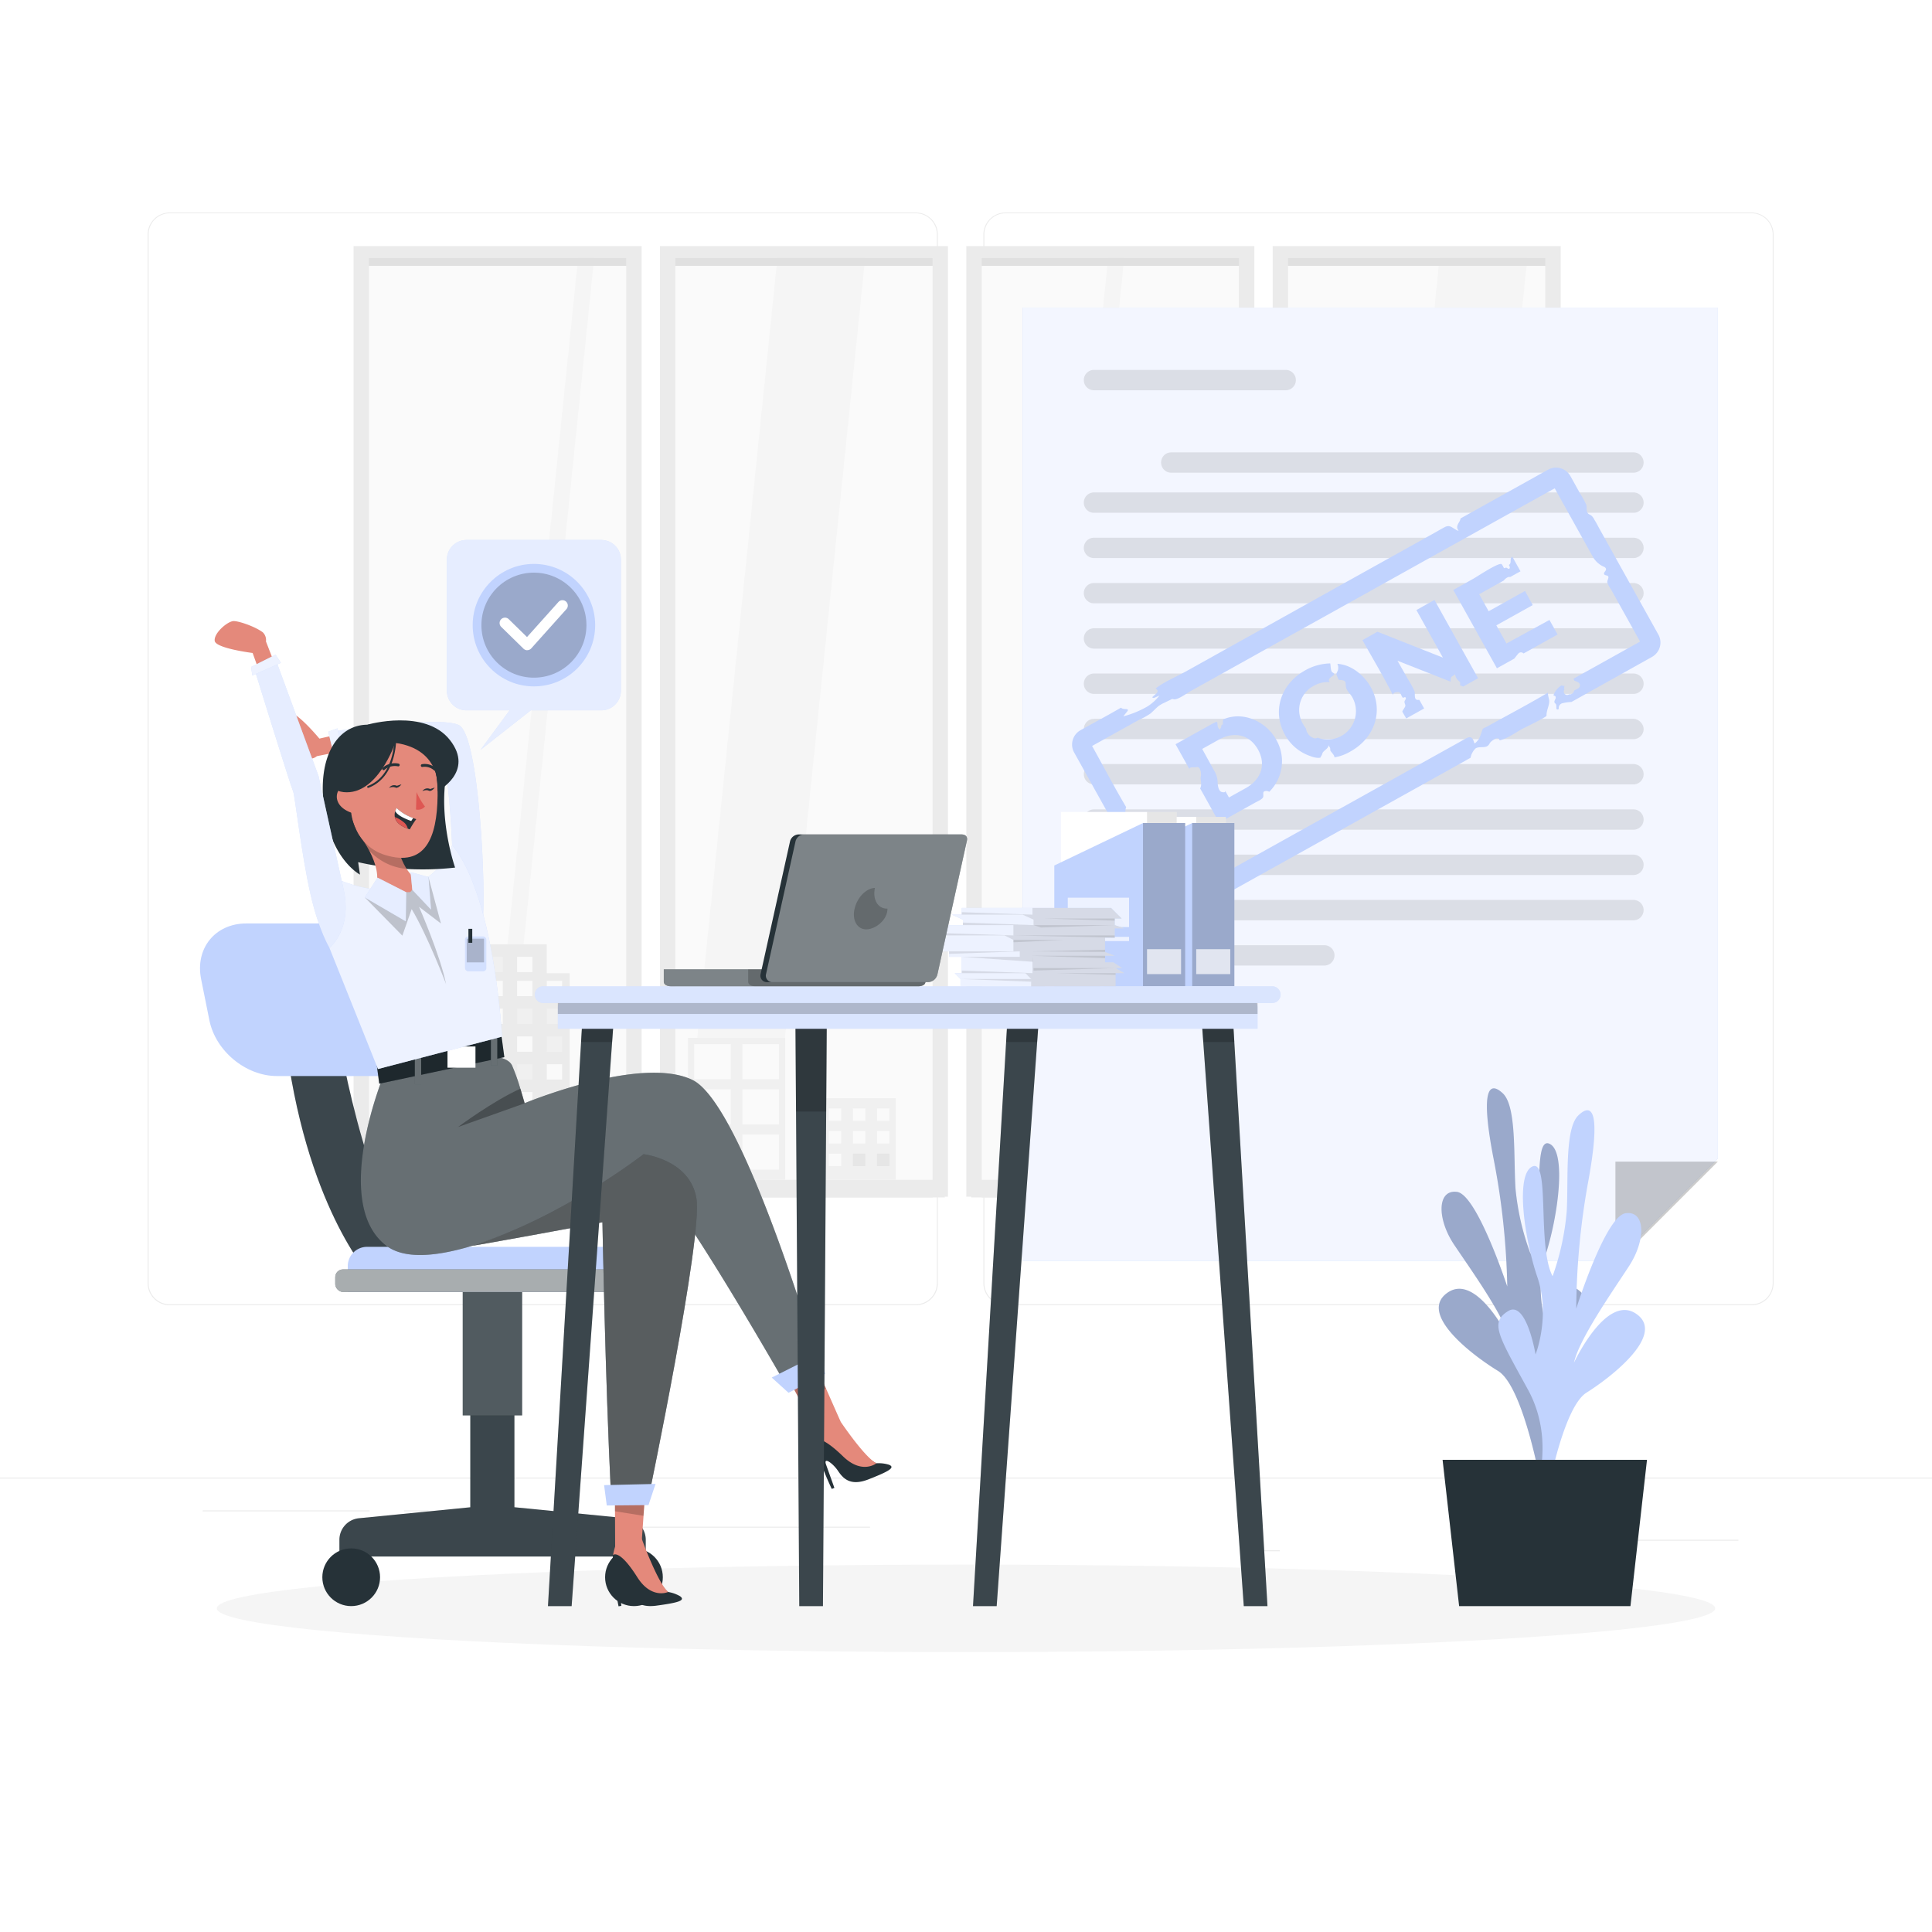 <svg class="animated" id="freepik_stories-done" xmlns="http://www.w3.org/2000/svg" viewBox="0 0 500 500" version="1.1" xmlns:xlink="http://www.w3.org/1999/xlink" xmlns:svgjs="http://svgjs.com/svgjs"><style>svg#freepik_stories-done:not(.animated) .animable {opacity: 0;}svg#freepik_stories-done.animated #freepik--background-complete--inject-2 {animation: 1s 1 forwards cubic-bezier(.36,-0.01,.5,1.38) slideUp;animation-delay: 0s;}svg#freepik_stories-done.animated #freepik--Shadow--inject-2 {animation: 1s 1 forwards cubic-bezier(.36,-0.01,.5,1.38) slideDown;animation-delay: 0s;}svg#freepik_stories-done.animated #freepik--Sheet--inject-2 {animation: 1s 1 forwards cubic-bezier(.36,-0.01,.5,1.38) fadeIn;animation-delay: 0s;}svg#freepik_stories-done.animated #freepik--Plant--inject-2 {animation: 1s 1 forwards cubic-bezier(.36,-0.01,.5,1.38) zoomIn;animation-delay: 0s;}svg#freepik_stories-done.animated #freepik--speech-bubble--inject-2 {animation: 1s 1 forwards cubic-bezier(.36,-0.01,.5,1.38) fadeIn;animation-delay: 0s;}svg#freepik_stories-done.animated #freepik--Character--inject-2 {animation: 1s 1 forwards cubic-bezier(.36,-0.01,.5,1.38) lightSpeedRight;animation-delay: 0s;}svg#freepik_stories-done.animated #freepik--Desk--inject-2 {animation: 1s 1 forwards cubic-bezier(.36,-0.01,.5,1.38) lightSpeedRight;animation-delay: 0s;}            @keyframes slideUp {                0% {                    opacity: 0;                    transform: translateY(30px);                }                100% {                    opacity: 1;                    transform: inherit;                }            }                    @keyframes slideDown {                0% {                    opacity: 0;                    transform: translateY(-30px);                }                100% {                    opacity: 1;                    transform: translateY(0);                }            }                    @keyframes fadeIn {                0% {                    opacity: 0;                }                100% {                    opacity: 1;                }            }                    @keyframes zoomIn {                0% {                    opacity: 0;                    transform: scale(0.5);                }                100% {                    opacity: 1;                    transform: scale(1);                }            }                    @keyframes lightSpeedRight {              from {                transform: translate3d(50%, 0, 0) skewX(-20deg);                opacity: 0;              }              60% {                transform: skewX(10deg);                opacity: 1;              }              80% {                transform: skewX(-2deg);              }              to {                opacity: 1;                transform: translate3d(0, 0, 0);              }            }        </style><g id="freepik--background-complete--inject-2" class="animable" style="transform-origin: 250px 228.23px;"><rect y="382.4" width="500" height="0.25" style="fill: rgb(235, 235, 235); transform-origin: 250px 382.525px;" id="eld4m1bwheejp" class="animable"></rect><rect x="416.78" y="398.49" width="33.12" height="0.25" style="fill: rgb(235, 235, 235); transform-origin: 433.34px 398.615px;" id="elbu4acn3tgib" class="animable"></rect><rect x="322.53" y="401.21" width="8.69" height="0.25" style="fill: rgb(235, 235, 235); transform-origin: 326.875px 401.335px;" id="el439rvxf8rqd" class="animable"></rect><rect x="396.59" y="389.21" width="19.19" height="0.25" style="fill: rgb(235, 235, 235); transform-origin: 406.185px 389.335px;" id="elk36c8r83zab" class="animable"></rect><rect x="52.46" y="390.89" width="43.19" height="0.25" style="fill: rgb(235, 235, 235); transform-origin: 74.055px 391.015px;" id="elfyhr4okpbv" class="animable"></rect><rect x="104.56" y="390.89" width="6.33" height="0.25" style="fill: rgb(235, 235, 235); transform-origin: 107.725px 391.015px;" id="eleyvxmg4mq8v" class="animable"></rect><rect x="131.47" y="395.11" width="93.68" height="0.25" style="fill: rgb(235, 235, 235); transform-origin: 178.31px 395.235px;" id="el34kw678oywu" class="animable"></rect><path d="M237,337.8H43.91a5.71,5.71,0,0,1-5.7-5.71V60.66A5.71,5.71,0,0,1,43.91,55H237a5.71,5.71,0,0,1,5.71,5.71V332.09A5.71,5.71,0,0,1,237,337.8ZM43.91,55.2a5.46,5.46,0,0,0-5.45,5.46V332.09a5.46,5.46,0,0,0,5.45,5.46H237a5.47,5.47,0,0,0,5.46-5.46V60.66A5.47,5.47,0,0,0,237,55.2Z" style="fill: rgb(235, 235, 235); transform-origin: 140.46px 196.4px;" id="el7gdrrchen5y" class="animable"></path><path d="M453.31,337.8H260.21a5.72,5.72,0,0,1-5.71-5.71V60.66A5.72,5.72,0,0,1,260.21,55h193.1A5.71,5.71,0,0,1,459,60.66V332.09A5.71,5.71,0,0,1,453.31,337.8ZM260.21,55.2a5.47,5.47,0,0,0-5.46,5.46V332.09a5.47,5.47,0,0,0,5.46,5.46h193.1a5.47,5.47,0,0,0,5.46-5.46V60.66a5.47,5.47,0,0,0-5.46-5.46Z" style="fill: rgb(235, 235, 235); transform-origin: 356.75px 196.4px;" id="el72txb2rcgxu" class="animable"></path><rect x="93.24" y="65.75" width="71.25" height="241.71" style="fill: rgb(250, 250, 250); transform-origin: 128.865px 186.605px;" id="ell0f3e6dashg" class="animable"></rect><polygon points="153.88 65.75 149.72 65.75 124.87 307.46 129.03 307.46 153.88 65.75" style="fill: rgb(245, 245, 245); transform-origin: 139.375px 186.605px;" id="elcirqi3btlp8" class="animable"></polygon><rect x="92.78" y="66.68" width="70.45" height="2.13" style="fill: rgb(224, 224, 224); transform-origin: 128.005px 67.745px;" id="elz3f0m4uener" class="animable"></rect><rect x="92.78" y="305.34" width="70.45" height="4.56" style="fill: rgb(235, 235, 235); transform-origin: 128.005px 307.62px;" id="eljnqrrgn5v9g" class="animable"></rect><rect x="95.49" y="309.7" width="66.57" height="0.2" style="fill: rgb(235, 235, 235); transform-origin: 128.775px 309.8px;" id="ellxwhepw4dqj" class="animable"></rect><polygon points="95.49 66.68 162.06 66.68 162.06 309.7 166.05 309.7 166.05 63.69 91.5 63.69 91.5 309.7 95.49 309.7 95.49 66.68" style="fill: rgb(235, 235, 235); transform-origin: 128.775px 186.695px;" id="elnqmol3x3z1d" class="animable"></polygon><rect x="172.53" y="65.75" width="71.25" height="241.71" style="fill: rgb(250, 250, 250); transform-origin: 208.155px 186.605px;" id="eldcp4j6g8b1m" class="animable"></rect><polygon points="224.01 65.75 201.3 65.75 176.45 307.46 199.16 307.46 224.01 65.75" style="fill: rgb(245, 245, 245); transform-origin: 200.23px 186.605px;" id="eli9lsj81sv4e" class="animable"></polygon><rect x="172.07" y="66.68" width="72.45" height="2.13" style="fill: rgb(224, 224, 224); transform-origin: 208.295px 67.745px;" id="elpqky3bnauvr" class="animable"></rect><rect x="172.07" y="305.34" width="72.45" height="4.56" style="fill: rgb(235, 235, 235); transform-origin: 208.295px 307.62px;" id="elnrcbsv6hxnm" class="animable"></rect><rect x="174.78" y="309.7" width="66.57" height="0.2" style="fill: rgb(235, 235, 235); transform-origin: 208.065px 309.8px;" id="eliid0k7zlcbj" class="animable"></rect><polygon points="174.78 66.68 241.35 66.68 241.35 309.7 245.33 309.7 245.33 63.69 170.79 63.69 170.79 309.7 174.78 309.7 174.78 66.68" style="fill: rgb(235, 235, 235); transform-origin: 208.06px 186.695px;" id="elltw8i4k2rp" class="animable"></polygon><rect x="251.81" y="65.75" width="69.25" height="241.71" style="fill: rgb(250, 250, 250); transform-origin: 286.435px 186.605px;" id="eloadludmzfr" class="animable"></rect><polygon points="291.05 65.75 286.89 65.75 262.04 307.46 266.2 307.46 291.05 65.75" style="fill: rgb(245, 245, 245); transform-origin: 276.545px 186.605px;" id="ellxjyuklr75" class="animable"></polygon><rect x="251.36" y="66.68" width="70.45" height="2.13" style="fill: rgb(224, 224, 224); transform-origin: 286.585px 67.745px;" id="el7tef4qvcl8i" class="animable"></rect><rect x="251.36" y="305.34" width="70.45" height="4.56" style="fill: rgb(235, 235, 235); transform-origin: 286.585px 307.62px;" id="elbzhyq905qpm" class="animable"></rect><rect x="254.07" y="309.7" width="66.57" height="0.2" style="fill: rgb(235, 235, 235); transform-origin: 287.355px 309.8px;" id="elhq1rh5smzfn" class="animable"></rect><polygon points="254.07 66.68 320.63 66.68 320.63 309.7 324.62 309.7 324.62 63.69 250.08 63.69 250.08 309.7 254.07 309.7 254.07 66.68" style="fill: rgb(235, 235, 235); transform-origin: 287.35px 186.695px;" id="elhgprvoetni4" class="animable"></polygon><rect x="331.1" y="65.75" width="71.25" height="241.71" style="fill: rgb(250, 250, 250); transform-origin: 366.725px 186.605px;" id="elzstxpvyw0n" class="animable"></rect><polygon points="395.38 65.75 372.67 65.75 347.81 307.46 370.53 307.46 395.38 65.75" style="fill: rgb(245, 245, 245); transform-origin: 371.595px 186.605px;" id="eljdduzvbxn" class="animable"></polygon><rect x="330.64" y="66.68" width="70.45" height="2.13" style="fill: rgb(224, 224, 224); transform-origin: 365.865px 67.745px;" id="elc4l4eaxam3h" class="animable"></rect><rect x="330.64" y="305.34" width="70.45" height="4.56" style="fill: rgb(235, 235, 235); transform-origin: 365.865px 307.62px;" id="elku8fp4oan2k" class="animable"></rect><polygon points="333.35 66.68 399.92 66.68 399.92 309.7 403.91 309.7 403.91 63.69 329.37 63.69 329.37 309.7 333.35 309.7 333.35 66.68" style="fill: rgb(235, 235, 235); transform-origin: 366.64px 186.695px;" id="el2aayo5ty6u6" class="animable"></polygon><rect x="333.35" y="309.7" width="66.57" height="0.2" style="fill: rgb(235, 235, 235); transform-origin: 366.635px 309.8px;" id="el4rxq1y7k8xb" class="animable"></rect><rect x="116.51" y="251.86" width="30.93" height="53.49" style="fill: rgb(235, 235, 235); transform-origin: 131.975px 278.605px;" id="el2v8xjt44kdx" class="animable"></rect><polygon points="141.5 244.38 141.5 257.8 139.07 257.8 124.89 257.8 122.45 257.8 122.45 244.38 141.5 244.38" style="fill: rgb(235, 235, 235); transform-origin: 131.975px 251.09px;" id="elxicujd3ox6d" class="animable"></polygon><g id="eleeowwq59ga"><rect x="141.51" y="253.84" width="3.96" height="3.96" style="fill: rgb(250, 250, 250); transform-origin: 143.49px 255.82px; transform: rotate(180deg);" class="animable"></rect></g><g id="elm6xzuucsye"><rect x="133.83" y="253.84" width="3.96" height="3.96" style="fill: rgb(250, 250, 250); transform-origin: 135.81px 255.82px; transform: rotate(180deg);" class="animable"></rect></g><g id="elyppexvux95d"><rect x="126.16" y="253.84" width="3.96" height="3.96" style="fill: rgb(250, 250, 250); transform-origin: 128.14px 255.82px; transform: rotate(180deg);" class="animable"></rect></g><g id="elk6sukbyo2m9"><rect x="118.49" y="253.84" width="3.96" height="3.96" style="fill: rgb(240, 240, 240); transform-origin: 120.47px 255.82px; transform: rotate(180deg);" class="animable"></rect></g><g id="el5x02te3ttf9"><rect x="141.51" y="261.04" width="3.96" height="3.96" style="fill: rgb(240, 240, 240); transform-origin: 143.49px 263.02px; transform: rotate(180deg);" class="animable"></rect></g><g id="el44qsrntni9i"><rect x="133.83" y="261.04" width="3.96" height="3.96" style="fill: rgb(240, 240, 240); transform-origin: 135.81px 263.02px; transform: rotate(180deg);" class="animable"></rect></g><g id="elnvurebd9sd"><rect x="126.16" y="261.04" width="3.96" height="3.96" style="fill: rgb(250, 250, 250); transform-origin: 128.14px 263.02px; transform: rotate(180deg);" class="animable"></rect></g><g id="elnnp5dh32l7b"><rect x="118.49" y="261.04" width="3.96" height="3.96" style="fill: rgb(250, 250, 250); transform-origin: 120.47px 263.02px; transform: rotate(180deg);" class="animable"></rect></g><g id="el2wqai536pgb"><rect x="141.51" y="268.23" width="3.96" height="3.96" style="fill: rgb(240, 240, 240); transform-origin: 143.49px 270.21px; transform: rotate(180deg);" class="animable"></rect></g><g id="elp35q5j5b36m"><rect x="133.83" y="268.23" width="3.96" height="3.96" style="fill: rgb(250, 250, 250); transform-origin: 135.81px 270.21px; transform: rotate(180deg);" class="animable"></rect></g><g id="el186786cn4e5"><rect x="126.16" y="268.23" width="3.96" height="3.96" style="fill: rgb(250, 250, 250); transform-origin: 128.14px 270.21px; transform: rotate(180deg);" class="animable"></rect></g><g id="elugap5yk2yk"><rect x="133.83" y="247.62" width="3.96" height="3.96" style="fill: rgb(250, 250, 250); transform-origin: 135.81px 249.6px; transform: rotate(180deg);" class="animable"></rect></g><g id="elbkjjrw0a1hw"><rect x="126.16" y="247.62" width="3.96" height="3.96" style="fill: rgb(240, 240, 240); transform-origin: 128.14px 249.6px; transform: rotate(180deg);" class="animable"></rect></g><g id="elgdjy60hp6c4"><rect x="118.49" y="268.23" width="3.96" height="3.96" style="fill: rgb(240, 240, 240); transform-origin: 120.47px 270.21px; transform: rotate(180deg);" class="animable"></rect></g><g id="eld9mkgdiijwp"><rect x="141.51" y="275.43" width="3.96" height="3.96" style="fill: rgb(250, 250, 250); transform-origin: 143.49px 277.41px; transform: rotate(180deg);" class="animable"></rect></g><g id="elw29zln6z81e"><rect x="133.83" y="275.43" width="3.96" height="3.96" style="fill: rgb(240, 240, 240); transform-origin: 135.81px 277.41px; transform: rotate(180deg);" class="animable"></rect></g><g id="elury9ee7qxzc"><rect x="126.16" y="275.43" width="3.96" height="3.96" style="fill: rgb(240, 240, 240); transform-origin: 128.14px 277.41px; transform: rotate(180deg);" class="animable"></rect></g><g id="elrk45efhdpa"><rect x="118.49" y="275.43" width="3.96" height="3.96" style="fill: rgb(250, 250, 250); transform-origin: 120.47px 277.41px; transform: rotate(180deg);" class="animable"></rect></g><g id="elr30sl5fugpj"><rect x="141.51" y="282.62" width="3.96" height="3.96" style="fill: rgb(240, 240, 240); transform-origin: 143.49px 284.6px; transform: rotate(180deg);" class="animable"></rect></g><g id="el63cvo82pyix"><rect x="133.83" y="282.62" width="3.96" height="3.96" style="fill: rgb(250, 250, 250); transform-origin: 135.81px 284.6px; transform: rotate(180deg);" class="animable"></rect></g><g id="eln9f7587loqo"><rect x="126.16" y="282.62" width="3.96" height="3.96" style="fill: rgb(250, 250, 250); transform-origin: 128.14px 284.6px; transform: rotate(180deg);" class="animable"></rect></g><g id="elh3gjttph3s8"><rect x="118.49" y="282.62" width="3.96" height="3.96" style="fill: rgb(240, 240, 240); transform-origin: 120.47px 284.6px; transform: rotate(180deg);" class="animable"></rect></g><g id="el0hmtr133eitt"><rect x="141.51" y="289.82" width="3.96" height="3.96" style="fill: rgb(240, 240, 240); transform-origin: 143.49px 291.8px; transform: rotate(180deg);" class="animable"></rect></g><g id="elaz6ywnlcs7i"><rect x="133.83" y="289.82" width="3.96" height="3.96" style="fill: rgb(250, 250, 250); transform-origin: 135.81px 291.8px; transform: rotate(180deg);" class="animable"></rect></g><g id="elttkplfnsiqj"><rect x="126.16" y="289.82" width="3.96" height="3.96" style="fill: rgb(240, 240, 240); transform-origin: 128.14px 291.8px; transform: rotate(180deg);" class="animable"></rect></g><g id="elux6fted40gl"><rect x="118.49" y="289.82" width="3.96" height="3.96" style="fill: rgb(250, 250, 250); transform-origin: 120.47px 291.8px; transform: rotate(180deg);" class="animable"></rect></g><g id="el93l9pl4nqyp"><rect x="141.51" y="297.01" width="3.96" height="3.96" style="fill: rgb(250, 250, 250); transform-origin: 143.49px 298.99px; transform: rotate(180deg);" class="animable"></rect></g><g id="els25jn5uwzmn"><rect x="133.83" y="297.01" width="3.96" height="3.96" style="fill: rgb(250, 250, 250); transform-origin: 135.81px 298.99px; transform: rotate(180deg);" class="animable"></rect></g><g id="el9t66ld7gxis"><rect x="126.16" y="297.01" width="3.96" height="3.96" style="fill: rgb(240, 240, 240); transform-origin: 128.14px 298.99px; transform: rotate(180deg);" class="animable"></rect></g><g id="elg66byyjrgo5"><rect x="118.49" y="297.01" width="3.96" height="3.96" style="fill: rgb(240, 240, 240); transform-origin: 120.47px 298.99px; transform: rotate(180deg);" class="animable"></rect></g><rect x="337.63" y="271.34" width="27.71" height="34" style="fill: rgb(240, 240, 240); transform-origin: 351.485px 288.34px;" id="elen9regch3u" class="animable"></rect><polygon points="340.04 275.12 346.48 275.12 348.26 275.12 350.03 275.12 350.03 278.66 348.26 278.66 346.48 278.66 340.04 278.66 340.04 275.12" style="fill: rgb(230, 230, 230); transform-origin: 345.035px 276.89px;" id="eljzm5zywpabi" class="animable"></polygon><polygon points="340.04 281.99 346.48 281.99 348.26 281.99 350.03 281.99 350.03 285.54 348.26 285.54 346.48 285.54 340.04 285.54 340.04 281.99" style="fill: rgb(250, 250, 250); transform-origin: 345.035px 283.765px;" id="elgi4158jwk4e" class="animable"></polygon><polygon points="340.04 288.86 346.48 288.86 348.26 288.86 350.03 288.86 350.03 292.41 348.26 292.41 346.48 292.41 340.04 292.41 340.04 288.86" style="fill: rgb(230, 230, 230); transform-origin: 345.035px 290.635px;" id="el5z8ldug0kfr" class="animable"></polygon><polygon points="340.04 295.73 346.48 295.73 349.22 295.73 350.03 295.73 350.03 299.28 349.22 299.28 346.48 299.28 340.04 299.28 340.04 295.73" style="fill: rgb(250, 250, 250); transform-origin: 345.035px 297.505px;" id="elj4jf0xyf0p" class="animable"></polygon><polygon points="352.93 275.12 359.38 275.12 361.15 275.12 362.92 275.12 362.92 278.66 361.15 278.66 359.38 278.66 352.93 278.66 352.93 275.12" style="fill: rgb(250, 250, 250); transform-origin: 357.925px 276.89px;" id="el8zol9clcgwc" class="animable"></polygon><polygon points="352.93 281.99 359.38 281.99 361.88 281.99 362.92 281.99 362.92 285.54 361.88 285.54 359.38 285.54 352.93 285.54 352.93 281.99" style="fill: rgb(250, 250, 250); transform-origin: 357.925px 283.765px;" id="elewggj0lc1yc" class="animable"></polygon><polygon points="352.93 288.86 359.38 288.86 361.15 288.86 362.92 288.86 362.92 292.41 361.15 292.41 359.38 292.41 352.93 292.41 352.93 288.86" style="fill: rgb(230, 230, 230); transform-origin: 357.925px 290.635px;" id="elxrr5tz8xcfc" class="animable"></polygon><polygon points="352.93 295.73 359.38 295.73 361.15 295.73 362.92 295.73 362.92 299.28 361.15 299.28 359.38 299.28 352.93 299.28 352.93 295.73" style="fill: rgb(250, 250, 250); transform-origin: 357.925px 297.505px;" id="elfpk93aexa1j" class="animable"></polygon><rect x="206.63" y="284.22" width="25.18" height="21.13" style="fill: rgb(240, 240, 240); transform-origin: 219.22px 294.785px;" id="el628c4wps5k5" class="animable"></rect><g id="elus9kb1xph89"><rect x="226.97" y="286.85" width="3.22" height="3.22" style="fill: rgb(250, 250, 250); transform-origin: 228.58px 288.46px; transform: rotate(180deg);" class="animable"></rect></g><g id="eli57f3j74ua9"><rect x="220.73" y="286.85" width="3.22" height="3.22" style="fill: rgb(250, 250, 250); transform-origin: 222.34px 288.46px; transform: rotate(180deg);" class="animable"></rect></g><g id="els36a6nai6ye"><rect x="214.49" y="286.85" width="3.22" height="3.22" style="fill: rgb(250, 250, 250); transform-origin: 216.1px 288.46px; transform: rotate(180deg);" class="animable"></rect></g><g id="elixlqgwnmqkh"><rect x="208.24" y="286.85" width="3.22" height="3.22" style="fill: rgb(250, 250, 250); transform-origin: 209.85px 288.46px; transform: rotate(180deg);" class="animable"></rect></g><g id="elt8a29avgepe"><rect x="226.97" y="292.71" width="3.22" height="3.22" style="fill: rgb(250, 250, 250); transform-origin: 228.58px 294.32px; transform: rotate(180deg);" class="animable"></rect></g><g id="el15tekq6z2xk"><rect x="220.73" y="292.71" width="3.22" height="3.22" style="fill: rgb(250, 250, 250); transform-origin: 222.34px 294.32px; transform: rotate(180deg);" class="animable"></rect></g><g id="eldofebqf5bjo"><rect x="214.49" y="292.71" width="3.22" height="3.22" style="fill: rgb(250, 250, 250); transform-origin: 216.1px 294.32px; transform: rotate(180deg);" class="animable"></rect></g><g id="el3h2wx8hld9s"><rect x="208.24" y="292.71" width="3.22" height="3.22" style="fill: rgb(230, 230, 230); transform-origin: 209.85px 294.32px; transform: rotate(180deg);" class="animable"></rect></g><g id="elu564czyyzue"><rect x="226.97" y="298.57" width="3.22" height="3.22" style="fill: rgb(230, 230, 230); transform-origin: 228.58px 300.18px; transform: rotate(180deg);" class="animable"></rect></g><g id="elyudmlsltyw"><rect x="220.73" y="298.57" width="3.22" height="3.22" style="fill: rgb(230, 230, 230); transform-origin: 222.34px 300.18px; transform: rotate(180deg);" class="animable"></rect></g><g id="elxmqnj9gxygn"><rect x="214.49" y="298.57" width="3.22" height="3.22" style="fill: rgb(250, 250, 250); transform-origin: 216.1px 300.18px; transform: rotate(180deg);" class="animable"></rect></g><g id="elbx7n91uke8s"><rect x="208.24" y="298.57" width="3.22" height="3.22" style="fill: rgb(230, 230, 230); transform-origin: 209.85px 300.18px; transform: rotate(180deg);" class="animable"></rect></g><rect x="178.04" y="268.6" width="25.18" height="36.75" style="fill: rgb(240, 240, 240); transform-origin: 190.63px 286.975px;" id="elkyerdnes4gq" class="animable"></rect><rect x="192.14" y="270.21" width="9.47" height="9.08" style="fill: rgb(250, 250, 250); transform-origin: 196.875px 274.75px;" id="el71263cjir9m" class="animable"></rect><rect x="179.65" y="270.21" width="9.47" height="9.08" style="fill: rgb(250, 250, 250); transform-origin: 184.385px 274.75px;" id="elsjsatxucspq" class="animable"></rect><rect x="192.14" y="281.92" width="9.47" height="9.08" style="fill: rgb(250, 250, 250); transform-origin: 196.875px 286.46px;" id="eld4ei2021iwc" class="animable"></rect><rect x="179.65" y="281.92" width="9.47" height="9.08" style="fill: rgb(250, 250, 250); transform-origin: 184.385px 286.46px;" id="elt9gf4dlooph" class="animable"></rect><rect x="192.14" y="293.63" width="9.47" height="9.08" style="fill: rgb(250, 250, 250); transform-origin: 196.875px 298.17px;" id="el5usj1t0s7fn" class="animable"></rect><rect x="179.65" y="293.63" width="9.47" height="9.08" style="fill: rgb(250, 250, 250); transform-origin: 184.385px 298.17px;" id="elmb1day4oefs" class="animable"></rect></g><g id="freepik--Shadow--inject-2" class="animable" style="transform-origin: 250px 416.24px;"><ellipse id="freepik--path--inject-2" cx="250" cy="416.24" rx="193.89" ry="11.32" style="fill: rgb(245, 245, 245); transform-origin: 250px 416.24px;" class="animable"></ellipse></g><g id="freepik--Sheet--inject-2" class="animable" style="transform-origin: 354.615px 203.11px;"><polygon points="444.57 79.61 444.57 299.85 418.07 326.35 264.66 326.35 264.66 79.61 444.57 79.61" style="fill: rgb(193, 211, 254); transform-origin: 354.615px 202.98px;" id="elonq4msgemxj" class="animable"></polygon><g id="eltkaxwg7wacd"><polygon points="444.57 79.61 444.57 299.85 418.07 326.35 264.66 326.35 264.66 79.61 444.57 79.61" style="fill: rgb(255, 255, 255); opacity: 0.8; isolation: isolate; transform-origin: 354.615px 202.98px;" class="animable"></polygon></g><g id="eljtbqvlvlm8o"><polyline points="418.07 326.35 418.07 300.63 444.57 300.63 418.59 326.61" style="opacity: 0.2; isolation: isolate; transform-origin: 431.32px 313.62px;" class="animable"></polyline></g><g id="elxttuo6l1na"><path d="M332.74,101H283.12a2.63,2.63,0,0,1-2.63-2.63h0a2.63,2.63,0,0,1,2.63-2.64h49.62a2.64,2.64,0,0,1,2.63,2.64h0A2.63,2.63,0,0,1,332.74,101Z" style="opacity: 0.1; isolation: isolate; transform-origin: 307.93px 98.365px;" class="animable"></path></g><g id="ell18q2csel2b"><path d="M422.74,122.34H303.12a2.63,2.63,0,0,1-2.63-2.64h0a2.63,2.63,0,0,1,2.63-2.63H422.74a2.63,2.63,0,0,1,2.63,2.63h0A2.64,2.64,0,0,1,422.74,122.34Z" style="opacity: 0.1; isolation: isolate; transform-origin: 362.93px 119.705px;" class="animable"></path></g><g id="elbv0gexv9hgj"><path d="M422.74,132.71H283.12a2.63,2.63,0,0,1-2.63-2.63h0a2.63,2.63,0,0,1,2.63-2.64H422.74a2.64,2.64,0,0,1,2.63,2.64h0A2.63,2.63,0,0,1,422.74,132.71Z" style="opacity: 0.1; isolation: isolate; transform-origin: 352.93px 130.075px;" class="animable"></path></g><g id="eljut9it4jbx"><path d="M422.74,144.43H283.12a2.63,2.63,0,0,1-2.63-2.64h0a2.63,2.63,0,0,1,2.63-2.63H422.74a2.63,2.63,0,0,1,2.63,2.63h0A2.64,2.64,0,0,1,422.74,144.43Z" style="opacity: 0.1; isolation: isolate; transform-origin: 352.93px 141.795px;" class="animable"></path></g><g id="ely3ek5ymev7"><path d="M422.74,156.14H283.12a2.63,2.63,0,0,1-2.63-2.63h0a2.63,2.63,0,0,1,2.63-2.63H422.74a2.63,2.63,0,0,1,2.63,2.63h0A2.63,2.63,0,0,1,422.74,156.14Z" style="opacity: 0.1; isolation: isolate; transform-origin: 352.93px 153.51px;" class="animable"></path></g><g id="el38hpczm4mhv"><path d="M422.74,167.86H283.12a2.63,2.63,0,0,1-2.63-2.63h0a2.62,2.62,0,0,1,2.63-2.63H422.74a2.63,2.63,0,0,1,2.63,2.63h0A2.63,2.63,0,0,1,422.74,167.86Z" style="opacity: 0.1; isolation: isolate; transform-origin: 352.93px 165.23px;" class="animable"></path></g><g id="elqy4zjssvtgo"><path d="M422.74,179.58H283.12a2.63,2.63,0,0,1-2.63-2.63h0a2.63,2.63,0,0,1,2.63-2.64H422.74a2.64,2.64,0,0,1,2.63,2.64h0A2.63,2.63,0,0,1,422.74,179.58Z" style="opacity: 0.1; isolation: isolate; transform-origin: 352.93px 176.945px;" class="animable"></path></g><g id="elmti6tqm6ugq"><rect x="280.49" y="186.03" width="144.89" height="5.27" rx="2.63" style="opacity: 0.1; isolation: isolate; transform-origin: 352.935px 188.665px;" class="animable"></rect></g><g id="elzyv4im1wvba"><path d="M422.74,203H283.12a2.63,2.63,0,0,1-2.63-2.63h0a2.63,2.63,0,0,1,2.63-2.63H422.74a2.63,2.63,0,0,1,2.63,2.63h0A2.63,2.63,0,0,1,422.74,203Z" style="opacity: 0.1; isolation: isolate; transform-origin: 352.93px 200.37px;" class="animable"></path></g><g id="elpnhrhb7cfrs"><path d="M422.74,214.73H283.12a2.63,2.63,0,0,1-2.63-2.63h0a2.62,2.62,0,0,1,2.63-2.63H422.74a2.63,2.63,0,0,1,2.63,2.63h0A2.63,2.63,0,0,1,422.74,214.73Z" style="opacity: 0.1; isolation: isolate; transform-origin: 352.93px 212.1px;" class="animable"></path></g><g id="elgzxj46e8tfj"><path d="M422.74,226.45H283.12a2.63,2.63,0,0,1-2.63-2.63h0a2.63,2.63,0,0,1,2.63-2.64H422.74a2.64,2.64,0,0,1,2.63,2.64h0A2.63,2.63,0,0,1,422.74,226.45Z" style="opacity: 0.1; isolation: isolate; transform-origin: 352.93px 223.815px;" class="animable"></path></g><g id="ely5k86fv8fuj"><path d="M422.74,238.17H283.12a2.63,2.63,0,0,1-2.63-2.64h0a2.63,2.63,0,0,1,2.63-2.63H422.74a2.63,2.63,0,0,1,2.63,2.63h0A2.64,2.64,0,0,1,422.74,238.17Z" style="opacity: 0.1; isolation: isolate; transform-origin: 352.93px 235.535px;" class="animable"></path></g><g id="el2qnqtx7v7p"><path d="M342.74,249.88H283.12a2.63,2.63,0,0,1-2.63-2.63h0a2.63,2.63,0,0,1,2.63-2.63h59.62a2.63,2.63,0,0,1,2.63,2.63h0A2.63,2.63,0,0,1,342.74,249.88Z" style="opacity: 0.1; isolation: isolate; transform-origin: 312.93px 247.25px;" class="animable"></path></g><path d="M412,133.58l-.19-.16c-.54-.41-.85-.27-1.1-1.06-.18-.57,0-1.21-.21-1.8a24.89,24.89,0,0,0-1.63-2.94l-2.46-4.43a4.25,4.25,0,0,0-5.77-1.64l-22.65,12.62c-.09.76-.72,1.28-.85,2a1.25,1.25,0,0,0,.38,1.18,1.17,1.17,0,0,1-.7-.25c-1.35-.75-1.71-1.35-3.1-.59-.6.32-1.19.66-1.78,1l-6,3.35-18.8,10.47-22,12.28-18.33,10.21c-2.5,1.39-5.53,2.61-7.76,4.38.62.32.73.81.18,1.29l-1,.91c0,.25.36.25.59.15l1.24-.53a12.55,12.55,0,0,1-3.07,2.79,25,25,0,0,1-6.28,2.58l1.06-1.33c.08-.11.18-.25.11-.38s-.2-.14-.32-.15c-.53-.06-1.06,0-1.45-.39-3.42,2-7,3.9-10.48,5.84a4.25,4.25,0,0,0-1.64,5.77l22.84,41a4.23,4.23,0,0,0,5.76,1.64L312.6,234c0-.71.56-1.5.14-2.15a.57.57,0,0,1-.11-.27c0-.13.12-.23.23-.3a4.28,4.28,0,0,1,2.05-.66c.25,0,.58.11.54.35,0-.22,1.29-.68,1.5-.75.1.54-.27,1.12.36,1.23s1.59-1,2-1.2l6-3.35,19-10.57,20.84-11.61L379,197c.5-.29,1.09-.63,1.57-.87a4.64,4.64,0,0,1,1.28-2.42c1-.69,2.58.07,3.41-.91.16-.19.26-.42.4-.62a3.33,3.33,0,0,1,1-.79,1.57,1.57,0,0,1,.84-.33c.3,0,.62.25.58.55,2.06-.48,3.92-1.87,5.74-2.9.66-.37,6.45-3.09,6.43-3.52-.08-1.33.73-2.47.69-3.84,0-.26-.51-2-.28-2.13-5.2,3.1-10.6,5.92-15.9,8.86-.18.11-.86.34-1,.54,0,0-.05.09-.07.14l-.15.33,0,.08a18.83,18.83,0,0,1-.76,2c0,.09-1.13,1.49-1.22,1.16-.44-1.61-1-1.86-2.23-1.2l-1.76,1-5.59,3.11-18.83,10.5-22.19,12.36-18.49,10.3-7.75,4.31q-2.32-4.2-4.67-8.39l-3-5.39a6.11,6.11,0,0,0-1.32-2c-.43-.32-1.16-.24-1.54-.53-.93-.71-1.6-2-2.48-2.83-.6-.56-1.51-2.24-1.26-3.17.3.12.6.25.9.34a3.12,3.12,0,0,1,.1-1.86c-3-5.05-5.76-10.33-8.63-15.49l-.19-.33,7-3.9,5.11-2.85a17.7,17.7,0,0,0,3-1.65c.65-.56,1.31-1.26,2-1.86a7.28,7.28,0,0,1,1.5-.88l1.89-.92a.71.71,0,0,1,.32-.1,1.32,1.32,0,0,1,.33.08c1,.21,3.48-1.64,4.38-2.14l5.82-3.24,17.56-9.79,21.88-12.18,21.9-12.21,17.62-9.81,9-5,.42-.23,9.73,17.47a6.18,6.18,0,0,0,2.75,2.72c.4.13.85.41.8.82s-.65.75-.51,1.17.91.26,1.09.64-.31,1-.25,1.52a6,6,0,0,0,.91,1.73l2.83,5.09c1.58,2.82,3.15,5.65,4.74,8.5l-17.3,9.64a.85.85,0,0,1,.21.25l.09.23a7.37,7.37,0,0,1,1,.44.86.86,0,0,1,.44.78.88.88,0,0,1-.46.76l-1.06.6a1.16,1.16,0,0,1-.91.95,2.22,2.22,0,0,1-.37,0,.9.9,0,0,1-.74.15.92.92,0,0,1-.62-1.11,1.35,1.35,0,0,1,.16-.29.9.9,0,0,1,.06-.93l-.32,0c-.18,0-.34-.1-.51-.15a5,5,0,0,0-2,2.36.27.27,0,0,0-.06.19c0,.14.22.15.35.21.3.14.23.58.08.87s-.33.66-.13.92a1.88,1.88,0,0,0,.25.24c.43.49-.23,1.91.82,1.33a1.25,1.25,0,0,1,.13-.91,1.34,1.34,0,0,1,.77-.57,12.54,12.54,0,0,1,2.37-.34L427.55,170a4.25,4.25,0,0,0,1.64-5.77l-.12-.21-9.42-16.91-5.44-9.78c-.53-.93-1-1.9-1.58-2.82A3.56,3.56,0,0,0,412,133.58Z" style="fill: rgb(193, 211, 254); transform-origin: 353.59px 179.471px;" id="elmjtsitihzm" class="animable"></path><path d="M315.66,188.83c-.69-.84-.48-.86-.61-1.76,0,0,0,0,0-.06l-.08-.09-.12-.14c-.47.21-.94.44-1.41.7l-9.21,5.13,3.71,6.65c-.52-.92,1.32-.65,1.39-.66a2.51,2.51,0,0,1,.6-.1.79.79,0,0,1,.49.33,3.05,3.05,0,0,1,.32,2.22c-.11,1,.42,2-.15,3,.49.8,4.92,8.86,4.94,8.85l9.21-5.13c.53-.3,1.79-.83,2.1-1.36s-.18-1.36.37-1.61a1.48,1.48,0,0,1,1.27.12,11.14,11.14,0,0,0,1.79-13.52c-2.59-4.65-8.47-7.42-13.62-5.26-.36.15.12,1.76-.74,1.94a2.37,2.37,0,0,1,.69-.82M322.34,204l-4.29,2.39c-.35-.63-.69-1.26-1.05-1.87.45.76-.79.52-1.05.35-.63-.42-.8-1.63-.82-2.31a6.14,6.14,0,0,0-1-3.28q-1.51-2.73-3-5.46l4.29-2.39c4-2.24,8-1.31,10.16,2.57S326.37,201.79,322.34,204Z" style="fill: rgb(193, 211, 254); transform-origin: 318.006px 199.147px;" id="elw10rv882309" class="animable"></path><path d="M346.11,171.8a2.48,2.48,0,0,1,.18,1.52c-.05.28-.5,1-.44,1.18.16.4.32.8.47,1.2a.67.67,0,0,0,.11.18.47.47,0,0,0,.26.08c1.59.14,1.52.3,1.62,1.64.09,1.15,1.08,1.81,1.64,2.81a7.33,7.33,0,0,1-9,10.48,1.06,1.06,0,0,1-.12.1,1,1,0,0,1-.68.08,3,3,0,0,1-2.11-2.23.65.65,0,0,1,0-.24,7.54,7.54,0,0,1-.75-1.12,7.07,7.07,0,0,1,2.73-10,7.29,7.29,0,0,1,4.12-.94l-.08-.12c-.86-1.14,2.24-1.6.84-2.37-.59-.32-.49-1.77-.64-2.36a13.71,13.71,0,0,0-6.47,1.79c-6.4,3.57-8.61,10.64-5.25,16.67a11.76,11.76,0,0,0,6.55,5.51,5.84,5.84,0,0,0,2.08.48c.82-.07.42,0,.77-.49s.14-.7.67-1.22,1.15-.83,1.26-1.63c0,.36.4.62.4,1,0,.11,0,.22,0,.32a.68.68,0,0,0,.17.35c.34.46.91,1,.92,1.53a11.83,11.83,0,0,0,4.14-1.52c6.37-3.55,8.63-10.61,5.25-16.66C353,174.73,349.71,172,346.11,171.8Z" style="fill: rgb(193, 211, 254); transform-origin: 343.646px 183.915px;" id="eloyd5yfjmzt8" class="animable"></path><path d="M366.56,157.88l6.86,12.31-16.94-6.7-3.88,2.17c2.62,4.7,5.4,9.35,7.86,14.14.17-.52.57-.62,1.05-.69.9-.12.87.33,1.36,1.22.06.11.13.22.24.24s.33-.16.51-.14.25.24.2.41a2.12,2.12,0,0,1-.25.47c-.29.55.19.9.13,1.4,0,.26-.87,1.32-.77,1.5l1,1.72,4.64-2.58-1.24-2.22-.23,0c-1.35.18-.75-1.59-1.05-2.32a26.84,26.84,0,0,0-1.65-3L361.67,171l13.77,5.42a2.84,2.84,0,0,1,.14-1.17c.11-.21,1-.6,1-.8a2.48,2.48,0,0,0,.84,1.67c.53.47.53.4.43,1.23l.82.33,3.86-2.15-11.3-20.27Z" style="fill: rgb(193, 211, 254); transform-origin: 367.565px 170.595px;" id="eln4w01sg9lz" class="animable"></path><path d="M389.87,166.53l-2.62-4.69,9.42-5.25-2-3.65-9.41,5.25-2.45-4.41,6.36-3.54a3,3,0,0,1,1-.83.9.9,0,0,1,.64-.07l2.69-1.49s-1.91-3.41-2.09-3.77c-.92.42,0,1.58-.93,2.14.19.2.47.91,0,1-.27,0-.47-.34-.74-.31s-.28.16-.42.12a.29.29,0,0,1-.19-.17,4.18,4.18,0,0,0-.49-.85c-.63-.61-6.38,3.22-7.18,3.67l-5.35,3,11.29,20.27,4.51-2.51.09-.12c.33-.42.65-.85,1-1.24a.91.91,0,0,1,1.08-.13.68.68,0,0,1,.21.17l8.81-4.91-2.1-3.77Z" style="fill: rgb(193, 211, 254); transform-origin: 389.605px 158.515px;" id="elkkby2ixumj" class="animable"></path></g><g id="freepik--Plant--inject-2" class="animable" style="transform-origin: 399.299px 348.662px;"><path d="M401.9,382.21s-6.58-14.34.93-28.49,9.7-17.48,4.91-20.37-7,11.31-7,11.31-4-9.78-.71-20,5.43-26.9.88-28.69-.87,20.79-4.82,28.49a66.37,66.37,0,0,1-3.87-16.79c-.54-8.22.31-21.34-3.29-24.71s-5.89-1-2.36,17.1a190.39,190.39,0,0,1,3.51,32.89s-7.81-23.8-13-24.49-5.23,7-.74,13.69S389.43,340.8,390.84,347c0,0-8.56-17.9-16.27-12.42s6.71,16.31,13.13,20.22,10.89,28.4,10.89,28.4Z" style="fill: rgb(193, 211, 254); transform-origin: 391.318px 332.432px;" id="elwjbiik1ava" class="animable"></path><g id="elzdl0qu2yd3j"><path d="M401.9,382.21s-6.58-14.34.93-28.49,9.7-17.48,4.91-20.37-7,11.31-7,11.31-4-9.78-.71-20,5.43-26.9.88-28.69-.87,20.79-4.82,28.49a66.37,66.37,0,0,1-3.87-16.79c-.54-8.22.31-21.34-3.29-24.71s-5.89-1-2.36,17.1a190.39,190.39,0,0,1,3.51,32.89s-7.81-23.8-13-24.49-5.23,7-.74,13.69S389.43,340.8,390.84,347c0,0-8.56-17.9-16.27-12.42s6.71,16.31,13.13,20.22,10.89,28.4,10.89,28.4Z" style="opacity: 0.2; isolation: isolate; transform-origin: 391.318px 332.432px;" class="animable"></path></g><path d="M396.7,388.1s6.41-14.45-1.27-28.48-9.91-17.33-5.15-20.3,7.12,11.21,7.12,11.21,3.92-9.83.47-20-5.75-26.82-1.22-28.67,1.12,20.78,5.16,28.41a66,66,0,0,0,3.66-16.84c.45-8.23-.56-21.34,3-24.76s5.89-1.12,2.57,17.07a190.36,190.36,0,0,0-3.11,32.93s7.52-23.91,12.75-24.68,5.31,6.93.91,13.68-12.9,18.85-14.25,25c0,0,8.35-18,16.12-12.65s-6.51,16.4-12.88,20.4S400,389,400,389Z" style="fill: rgb(193, 211, 254); transform-origin: 406.751px 338.168px;" id="elbnn6v7hlrm" class="animable"></path><polygon points="426.24 377.8 373.34 377.8 377.62 415.66 421.96 415.66 426.24 377.8" style="fill: rgb(38, 50, 56); transform-origin: 399.79px 396.73px;" id="el8lmgwhf9evo" class="animable"></polygon></g><g id="freepik--speech-bubble--inject-2" class="animable" style="transform-origin: 138.17px 166.9px;"><path d="M155.63,139.75H120.72a5.07,5.07,0,0,0-5.07,5.07v33.94a5.07,5.07,0,0,0,5.07,5.07h11.17l-7.52,10.22,13-10.22h18.25a5.07,5.07,0,0,0,5.07-5.07V144.82A5.07,5.07,0,0,0,155.63,139.75Z" style="fill: rgb(193, 211, 254); transform-origin: 138.17px 166.9px;" id="eldwmf6nmrvfr" class="animable"></path><g id="elu8xo8g3e4f"><path d="M155.63,139.75H120.72a5.07,5.07,0,0,0-5.07,5.07v33.94a5.07,5.07,0,0,0,5.07,5.07h11.17l-7.52,10.22,13-10.22h18.25a5.07,5.07,0,0,0,5.07-5.07V144.82A5.07,5.07,0,0,0,155.63,139.75Z" style="fill: rgb(255, 255, 255); opacity: 0.6; isolation: isolate; transform-origin: 138.17px 166.9px;" class="animable"></path></g><circle cx="138.18" cy="161.79" r="15.85" style="fill: rgb(193, 211, 254); isolation: isolate; transform-origin: 138.18px 161.79px;" id="el6jdtzm6s1df" class="animable"></circle><g id="elsunk9s3ixpp"><circle cx="138.18" cy="161.79" r="13.59" style="opacity: 0.2; isolation: isolate; transform-origin: 138.18px 161.79px; transform: rotate(-76.72deg);" class="animable"></circle></g><path d="M136.49,168.28a1.4,1.4,0,0,1-1-.39l-5.77-5.65a1.39,1.39,0,0,1,1.94-2l4.73,4.63,8.18-9.13a1.39,1.39,0,0,1,2.07,1.85l-9.15,10.21a1.38,1.38,0,0,1-1,.46Z" style="fill: rgb(255, 255, 255); transform-origin: 138.122px 161.805px;" id="el422npx2gf61" class="animable"></path></g><g id="freepik--Character--inject-2" class="animable" style="transform-origin: 141.238px 288.223px;"><path d="M92.9,392.92l28.81-2.84V357.59h11.42v32.48l28.93,2.85a5.6,5.6,0,0,1,5.06,5.58v4.33H87.84V398.5A5.6,5.6,0,0,1,92.9,392.92Z" style="fill: rgb(38, 50, 56); transform-origin: 127.48px 380.21px;" id="elszz28bm7gjq" class="animable"></path><g id="el74h9vnahbg5"><path d="M92.9,392.92l28.81-2.84V357.59h11.42v32.48l28.93,2.85a5.6,5.6,0,0,1,5.06,5.58v4.33H87.84V398.5A5.6,5.6,0,0,1,92.9,392.92Z" style="fill: rgb(255, 255, 255); opacity: 0.1; isolation: isolate; transform-origin: 127.48px 380.21px;" class="animable"></path></g><circle cx="164.07" cy="408.19" r="7.47" style="fill: rgb(38, 50, 56); transform-origin: 164.07px 408.19px;" id="elwgrgmu3vcy" class="animable"></circle><circle cx="90.89" cy="408.19" r="7.47" style="fill: rgb(38, 50, 56); transform-origin: 90.89px 408.19px;" id="elmfvmyih28u" class="animable"></circle><g id="elu4r6cqiwgma"><path d="M123.88,330.23H131a4.13,4.13,0,0,1,4.13,4.13V366.3a0,0,0,0,1,0,0H119.75a0,0,0,0,1,0,0V334.36A4.13,4.13,0,0,1,123.88,330.23Z" style="fill: rgb(38, 50, 56); transform-origin: 127.44px 348.265px; transform: rotate(180deg);" class="animable"></path></g><g id="el5ajj7fapng6"><path d="M123.88,330.23H131a4.13,4.13,0,0,1,4.13,4.13V366.3a0,0,0,0,1,0,0H119.75a0,0,0,0,1,0,0V334.36A4.13,4.13,0,0,1,123.88,330.23Z" style="fill: rgb(255, 255, 255); opacity: 0.2; isolation: isolate; transform-origin: 127.44px 348.265px; transform: rotate(180deg);" class="animable"></path></g><path d="M87.54,267.62S96.1,321,113,330.23H95.82s-17-18.2-22.12-62.61Z" style="fill: rgb(38, 50, 56); transform-origin: 93.35px 298.925px;" id="ele85tk4lmja7" class="animable"></path><g id="elu4lqii0v9ag"><path d="M87.54,267.62S96.1,321,113,330.23H95.82s-17-18.2-22.12-62.61Z" style="fill: rgb(255, 255, 255); opacity: 0.1; isolation: isolate; transform-origin: 93.35px 298.925px;" class="animable"></path></g><path d="M95,322.68h66.92a5,5,0,0,1,5,5v6.69a0,0,0,0,1,0,0H90a0,0,0,0,1,0,0v-6.69A5,5,0,0,1,95,322.68Z" style="fill: rgb(193, 211, 254); transform-origin: 128.46px 328.525px;" id="elbqw0bolpa1i" class="animable"></path><rect x="86.76" y="328.52" width="83.33" height="5.84" rx="2.01" style="fill: rgb(38, 50, 56); transform-origin: 128.425px 331.44px;" id="elata36gbap5c" class="animable"></rect><g id="ell5gprec8q0k"><rect x="86.76" y="328.52" width="83.33" height="5.84" rx="2.01" style="fill: rgb(255, 255, 255); opacity: 0.6; isolation: isolate; transform-origin: 128.425px 331.44px;" class="animable"></rect></g><path d="M71.67,278.48H99.16c8.06,0,13.29-6.46,11.69-14.43l-2.14-10.64c-1.6-8-9.43-14.42-17.48-14.42H63.74c-8.06,0-13.29,6.46-11.69,14.42l2.14,10.64C55.79,272,63.61,278.48,71.67,278.48Z" style="fill: rgb(193, 211, 254); transform-origin: 81.45px 258.735px;" id="ellwi1miw0rm9" class="animable"></path><polygon points="217.54 367.89 211.24 370.36 206.71 361.82 202.59 354.05 209.57 349.87 213.79 359.4 217.54 367.89" style="fill: rgb(228, 137, 123); transform-origin: 210.065px 360.115px;" id="eljwcgeit2t5f" class="animable"></polygon><g id="el8stlxuns7ay"><polygon points="213.79 359.4 206.71 361.82 202.59 354.05 209.57 349.87 213.79 359.4" style="opacity: 0.2; isolation: isolate; transform-origin: 208.19px 355.845px;" class="animable"></polygon></g><path d="M212.48,354.74l-8.57,4.6s-32.39-56.95-37.37-56.47-52.23,30.58-66.64,19.46-.39-44.6-.39-44.6,29.81-8.52,33-2a49.75,49.75,0,0,1,2.14,6c.63,2.05,1.11,3.78,1.11,3.78h0c.91-.37,30.35-12.44,43.49-6C192.66,286.13,212.48,354.74,212.48,354.74Z" style="fill: rgb(38, 50, 56); transform-origin: 152.936px 316.307px;" id="elunuo7paji1s" class="animable"></path><g id="el4341fl9q5ww"><path d="M212.48,354.74l-8.57,4.6s-32.39-56.95-37.37-56.47-52.23,30.58-66.64,19.46-.39-44.6-.39-44.6,29.81-8.52,33-2a49.75,49.75,0,0,1,2.14,6c.63,2.05,1.11,3.78,1.11,3.78h0c.91-.37,30.35-12.44,43.49-6C192.66,286.13,212.48,354.74,212.48,354.74Z" style="fill: rgb(255, 255, 255); opacity: 0.3; isolation: isolate; transform-origin: 152.936px 316.307px;" class="animable"></path></g><polygon points="165.92 401.18 159.2 400.41 159.16 390.93 159.15 382.23 167.28 381.85 166.56 392.08 165.92 401.18" style="fill: rgb(228, 137, 123); transform-origin: 163.215px 391.515px;" id="elwayvdddtq" class="animable"></polygon><g id="eldgjg72zoo35"><polygon points="166.54 392.29 159.14 391.11 159.14 382.32 167.27 381.89 166.54 392.29" style="opacity: 0.2; isolation: isolate; transform-origin: 163.205px 387.09px;" class="animable"></polygon></g><polygon points="199.72 356.51 212.26 350.23 213.57 355.55 204.07 360.45 199.72 356.51" style="fill: rgb(193, 211, 254); transform-origin: 206.645px 355.34px;" id="el0pjoowiu66e" class="animable"></polygon><path d="M122.16,322.42s2.06-.23,33.75-6.1c0,0,.72,40.52,2.22,70.73l9.76.31s14-67,12.35-77.16-13.69-11.49-13.69-11.49S145.64,315,122.16,322.42Z" style="fill: rgb(38, 50, 56); transform-origin: 151.268px 343.035px;" id="elg0506xsep5s" class="animable"></path><g id="elhd178opcgym"><path d="M122.16,322.42s2.06-.23,33.75-6.1c0,0,.72,40.52,2.22,70.73l9.76.31s14-67,12.35-77.16-13.69-11.49-13.69-11.49S145.64,315,122.16,322.42Z" style="fill: rgb(255, 255, 255); opacity: 0.4; isolation: isolate; transform-origin: 151.268px 343.035px;" class="animable"></path></g><g id="elu0hlr87rl"><path d="M122.16,322.42s2.06-.23,33.75-6.1c0,0,.72,40.52,2.22,70.73l9.76.31s14-67,12.35-77.16-13.69-11.49-13.69-11.49S145.64,315,122.16,322.42Z" style="opacity: 0.3; isolation: isolate; transform-origin: 151.268px 343.035px;" class="animable"></path></g><polygon points="156.34 384.35 169.65 384.04 167.83 389.52 157.03 389.62 156.34 384.35" style="fill: rgb(193, 211, 254); transform-origin: 162.995px 386.83px;" id="eluoy685nvnyk" class="animable"></polygon><g id="eliwlo5unw3ro"><path d="M135.8,285.53l-17.27,6.15s9.08-6.78,16.16-9.93C135.32,283.8,135.8,285.53,135.8,285.53Z" style="opacity: 0.3; isolation: isolate; transform-origin: 127.165px 286.715px;" class="animable"></path></g><polygon points="97.51 275.67 98.15 280.46 130.52 273.59 129.77 267.93 97.51 275.67" style="fill: rgb(38, 50, 56); transform-origin: 114.015px 274.195px;" id="elxr5wkoazyk" class="animable"></polygon><g id="elk0z1glhkyx"><polygon points="97.51 275.67 98.15 280.46 130.52 273.59 129.77 267.93 97.51 275.67" style="opacity: 0.2; isolation: isolate; transform-origin: 114.015px 274.195px;" class="animable"></polygon></g><g id="elbrhmgncnxyv"><rect x="107.36" y="272.27" width="1.64" height="8.35" style="fill: rgb(38, 50, 56); transform-origin: 108.18px 276.445px; transform: rotate(-10.51deg);" class="animable"></rect></g><g id="elckdo5r93vah"><rect x="115.81" y="270.83" width="7.24" height="5.49" style="fill: rgb(255, 255, 255); transform-origin: 119.43px 273.575px; transform: rotate(-12.7deg);" class="animable"></rect></g><g id="eltbhy0tjy8a"><rect x="127.05" y="267.42" width="1.64" height="8.35" style="fill: rgb(38, 50, 56); transform-origin: 127.87px 271.595px; transform: rotate(-10.408deg);" class="animable"></rect></g><g id="elaa8pqrfrlms"><rect x="107.36" y="272.27" width="1.64" height="8.35" style="fill: rgb(255, 255, 255); opacity: 0.3; isolation: isolate; transform-origin: 108.18px 276.445px; transform: rotate(-10.51deg);" class="animable"></rect></g><g id="el4zggv344id5"><rect x="127.05" y="267.42" width="1.64" height="8.35" style="fill: rgb(255, 255, 255); opacity: 0.3; isolation: isolate; transform-origin: 127.87px 271.595px; transform: rotate(-10.408deg);" class="animable"></rect></g><path d="M230.06,379.07a8.92,8.92,0,0,0-3.25-.37h0s-4.07-1.7-9-9.79l-4.2.55a3.49,3.49,0,0,0-2.9,2.75,2,2,0,0,0,0,.6,23.58,23.58,0,0,0,.74,3,85,85,0,0,0,3.81,9.53l.68-.28L213.77,379c-.72-2.07,1.79-.32,3.12,1.68s3.22,3.94,7.71,2.24C229.82,380.88,231.89,379.8,230.06,379.07Z" style="fill: rgb(38, 50, 56); transform-origin: 220.701px 377.125px;" id="elqwbp7081zd" class="animable"></path><path d="M216.76,366.76S223.5,377,226.81,378.7c0,0-3.71,3-8.66-1.82-6.39-6.19-7.46-4.07-7.46-4.07a19.41,19.41,0,0,1,.17-3.63C211.37,366.83,216.76,366.76,216.76,366.76Z" style="fill: rgb(228, 137, 123); transform-origin: 218.739px 373.191px;" id="elsqfkq07kkq" class="animable"></path><path d="M176,413.1A9.09,9.09,0,0,0,172.9,412h0s-3.55-2.61-6.4-11.63l-4.21-.46a3.46,3.46,0,0,0-3.47,2,1.9,1.9,0,0,0-.18.57,22.47,22.47,0,0,0,0,3.07,83.52,83.52,0,0,0,1.44,10.16l.73-.11-.65-6.42c-.21-2.18,1.82.12,2.64,2.38s2.19,4.59,6.95,4C175.31,414.81,177.57,414.25,176,413.1Z" style="fill: rgb(38, 50, 56); transform-origin: 167.537px 407.802px;" id="elbxd21jfplyo" class="animable"></path><path d="M166,398s4.12,11.55,6.93,14c0,0-4.31,2-8-3.82-4.75-7.53-6.28-5.72-6.28-5.72a19.32,19.32,0,0,1,1-3.48C160.71,396.78,166,398,166,398Z" style="fill: rgb(228, 137, 123); transform-origin: 165.79px 404.997px;" id="elzsrlb0up9q" class="animable"></path><path d="M90.46,194,82,195.7a2.8,2.8,0,0,1-2.42.59c-2.52-1-6.15-3.93-6.61-5-.68-1.51,0-5.94,1.78-6.74s7.91,6.6,7.91,6.6l9.09-2.05Z" style="fill: rgb(228, 137, 123); transform-origin: 82.23px 190.424px;" id="el31obv6n80eq" class="animable"></path><path d="M117.14,222.12s-.77-27.41-3.94-28.58-27,2.1-27,2.1l-.58-6.26s27.73-4.27,33.1-1.74,7.14,43.38,6.16,51.25Z" style="fill: rgb(193, 211, 254); transform-origin: 105.379px 212.864px;" id="eltywmbduvyvj" class="animable"></path><g id="elyqh4p6nhy6k"><path d="M117.14,222.12s-.77-27.41-3.94-28.58-27,2.1-27,2.1l-.58-6.26s27.73-4.27,33.1-1.74,7.14,43.38,6.16,51.25Z" style="fill: rgb(255, 255, 255); opacity: 0.6; isolation: isolate; transform-origin: 105.379px 212.864px;" class="animable"></path></g><polygon points="86.61 196.24 84.95 189.36 87.33 188.5 88.84 196.45 86.61 196.24" style="fill: rgb(193, 211, 254); transform-origin: 86.895px 192.475px;" id="el8htkngoelm8" class="animable"></polygon><g id="el7h5kfgtedye"><polygon points="86.61 196.24 84.95 189.36 87.33 188.5 88.84 196.45 86.61 196.24" style="fill: rgb(255, 255, 255); opacity: 0.7; isolation: isolate; transform-origin: 86.895px 192.475px;" class="animable"></polygon></g><path d="M117,218.7s-2.13,8.34-12.39,11S83,225.41,83,225.41l2.26,19.9,12.56,31.35,32.1-8.37S128,231.82,117,218.7Z" style="fill: rgb(193, 211, 254); transform-origin: 106.46px 247.68px;" id="elw8wjwsu5mfb" class="animable"></path><g id="elct58s1446ss"><path d="M117,218.7s-2.13,8.34-12.39,11S83,225.41,83,225.41l2.26,19.9,12.56,31.35,32.1-8.37S128,231.82,117,218.7Z" style="fill: rgb(255, 255, 255); opacity: 0.7; isolation: isolate; transform-origin: 106.46px 247.68px;" class="animable"></path></g><g id="el9kml5auw3y"><rect x="120.34" y="242.35" width="5.52" height="9.02" rx="0.79" style="fill: rgb(193, 211, 254); opacity: 0.6; isolation: isolate; transform-origin: 123.1px 246.86px; transform: rotate(162.49deg);" class="animable"></rect></g><g id="elacul2lzgcqu"><rect x="120.79" y="242.93" width="4.48" height="6.13" style="opacity: 0.2; isolation: isolate; transform-origin: 123.03px 245.995px; transform: rotate(162.49deg);" class="animable"></rect></g><g id="elimo41lz8cwl"><rect x="121.23" y="240.38" width="0.99" height="3.61" style="fill: rgb(38, 50, 56); transform-origin: 121.725px 242.185px; transform: rotate(-17.51deg);" class="animable"></rect></g><path d="M95.18,187.55c-7.91,0-13.13,8.38-11.28,21.67s9.26,17.12,9.26,17.12l-.47-3.21a75.4,75.4,0,0,0,25.09,1.4s-3.82-10.84-2.58-21.91C115.2,202.62,117.71,187.53,95.18,187.55Z" style="fill: rgb(38, 50, 56); transform-origin: 100.653px 206.945px;" id="el7axjxm91xgv" class="animable"></path><g id="elnawh277b3n"><path d="M110.89,227l3.23,12-5.68-4.33s5.53,12.64,7,20c0,0-4.78-12.53-8.9-19.4l-2.41,6.88-9.69-9.87S103,225.72,110.89,227Z" style="opacity: 0.2; isolation: isolate; transform-origin: 104.94px 240.752px;" class="animable"></path></g><path d="M106.17,230.87l-9.86.3c4.37-5.59-3.53-15.33-3.53-15.33l9.74,2.11c2.32,9.64,6.33,9.93,6.33,9.93Z" style="fill: rgb(228, 137, 123); transform-origin: 100.815px 223.505px;" id="elxx6qxayvgik" class="animable"></path><g id="elabgxmq7f9q"><path d="M105.24,224.87A14.78,14.78,0,0,1,95.46,220a29.72,29.72,0,0,0-2.68-4.12l9.74,2.12A22.16,22.16,0,0,0,105.24,224.87Z" style="opacity: 0.2; isolation: isolate; transform-origin: 99.01px 220.375px;" class="animable"></path></g><path d="M102.51,191.62c8.49.71,10.85,5.48,10.74,14.29-.13,11-3.21,18.57-13.63,15.35C85.46,216.89,88.4,190.44,102.51,191.62Z" style="fill: rgb(228, 137, 123); transform-origin: 101.803px 206.794px;" id="elbdszcge3o6s" class="animable"></path><path d="M107.8,205a18.07,18.07,0,0,0,2.18,3.73,2.36,2.36,0,0,1-2.32.77Z" style="fill: rgb(222, 87, 83); transform-origin: 108.82px 207.279px;" id="el8rb2q3zcc7h" class="animable"></path><path d="M102.05,203.58l1.84-.6S102.91,204.44,102.05,203.58Z" style="fill: rgb(38, 50, 56); transform-origin: 102.97px 203.416px;" id="elvh3pmlcnixh" class="animable"></path><path d="M102.69,203.37a1.57,1.57,0,0,0-2,.54,2.41,2.41,0,0,1,2,0Z" style="fill: rgb(38, 50, 56); transform-origin: 101.69px 203.56px;" id="elw6mfe9jf2cm" class="animable"></path><path d="M99.27,199.32a.36.36,0,0,1-.25-.11.35.35,0,0,1,0-.51,4.78,4.78,0,0,1,4.13-1.08.36.36,0,1,1-.15.71,4.12,4.12,0,0,0-3.46.87A.35.35,0,0,1,99.27,199.32Z" style="fill: rgb(38, 50, 56); transform-origin: 101.175px 198.419px;" id="elwv12ms4qos" class="animable"></path><path d="M112.59,199.47a.34.34,0,0,1-.22-.07,3.65,3.65,0,0,0-3-.92.36.36,0,0,1-.19-.7,4.32,4.32,0,0,1,3.65,1.05.37.37,0,0,1,.06.51A.36.36,0,0,1,112.59,199.47Z" style="fill: rgb(38, 50, 56); transform-origin: 110.939px 198.592px;" id="el0rz93s5kc8i" class="animable"></path><path d="M92,205.16s4.55-6.64,4.4-12.08c0,0,17.41-5.48,16.82,11.68,0,0,2.9-15-11.67-16.59S85.29,208,92.3,215C92.3,215,89.21,209.32,92,205.16Z" style="fill: rgb(38, 50, 56); transform-origin: 100.879px 201.543px;" id="ellzc9ev3u88" class="animable"></path><path d="M93.27,207.07a3.74,3.74,0,0,0-3.73-3.74c-2.66.07-4.36,5.37,2.08,7.22C92.54,210.81,93.15,209.94,93.27,207.07Z" style="fill: rgb(228, 137, 123); transform-origin: 90.218px 206.962px;" id="elz2wgalkc3ci" class="animable"></path><path d="M107.73,212a20.59,20.59,0,0,0-1.67,2.64c-.17-.06-.35-.11-.52-.18-2.35-.83-3.17-2-3.36-3a3.12,3.12,0,0,1,.11-1.52,3.25,3.25,0,0,1,.36-.8,11.58,11.58,0,0,0,4.28,2.58C107.41,211.9,107.73,212,107.73,212Z" style="fill: rgb(38, 50, 56); transform-origin: 104.931px 211.89px;" id="el1yf70ppo9p2" class="animable"></path><path d="M106.93,211.7l-.51.77c-2.22-.79-3.67-1.64-4.13-2.55a3.25,3.25,0,0,1,.36-.8A11.58,11.58,0,0,0,106.93,211.7Z" style="fill: rgb(255, 255, 255); transform-origin: 104.61px 210.795px;" id="eli9ci5kqzibi" class="animable"></path><path d="M105.54,214.46c-2.35-.83-3.17-2-3.36-3a7.92,7.92,0,0,1,2.43,1.43A3,3,0,0,1,105.54,214.46Z" style="fill: rgb(222, 87, 83); transform-origin: 103.86px 212.96px;" id="el9rllp8k9abu" class="animable"></path><path d="M102.28,192.25S97.69,205.94,88.91,205s6.27-17.48,6.27-17.48,14.81-4.23,21.26,4-3.19,13.22-3.19,13.22S114.69,194,102.28,192.25Z" style="fill: rgb(38, 50, 56); transform-origin: 102.411px 195.74px;" id="eljtp73b55ggk" class="animable"></path><path d="M95.28,203.9a.28.28,0,0,1-.24-.16.26.26,0,0,1,.15-.33c7-2.67,6.84-12.06,6.84-12.16a.23.23,0,0,1,.24-.25.27.27,0,0,1,.26.24c0,.1.16,9.84-7.16,12.64Z" style="fill: rgb(38, 50, 56); transform-origin: 98.778px 197.45px;" id="elgtyb355qzht" class="animable"></path><path d="M110.67,204.41l1.84-.59S111.52,205.27,110.67,204.41Z" style="fill: rgb(38, 50, 56); transform-origin: 111.59px 204.251px;" id="elinlmzxrmdn" class="animable"></path><path d="M111.31,204.2a1.56,1.56,0,0,0-2,.55,2.39,2.39,0,0,1,2-.06Z" style="fill: rgb(38, 50, 56); transform-origin: 110.31px 204.394px;" id="elfferkzaf4ou" class="animable"></path><polygon points="97.7 227.13 105.13 230.91 105.01 238.44 94.39 232.25 97.7 227.13" style="fill: rgb(193, 211, 254); transform-origin: 99.76px 232.785px;" id="elqorwnpmmx6m" class="animable"></polygon><polygon points="106.26 225.71 106.7 230.28 111.55 235.41 110.89 226.97 106.26 225.71" style="fill: rgb(193, 211, 254); transform-origin: 108.905px 230.56px;" id="elvlzpvg3yfoe" class="animable"></polygon><path d="M71.93,174l-3.1-8a2.78,2.78,0,0,0-.81-2.35c-2.16-1.61-6.62-3.07-7.74-2.9-1.63.24-5,3.19-4.71,5.12s9.81,3.12,9.81,3.12l3.16,8.77Z" style="fill: rgb(228, 137, 123); transform-origin: 63.741px 169.248px;" id="elf06nnapdovn" class="animable"></path><path d="M85.28,245.31s6-4.77,3.61-15.31l-6.45-29.16L71.36,170.72l-5.42,2.74s9.1,29.43,9.94,31.42c.43,1,2.14,16.27,4.47,26.5C82.49,240.8,85.28,245.31,85.28,245.31Z" style="fill: rgb(193, 211, 254); transform-origin: 77.696px 208.015px;" id="elx5mm1b92gv" class="animable"></path><g id="elspwyd3lhb2m"><path d="M85.28,245.31s6-4.77,3.61-15.31l-6.45-29.16L71.36,170.72l-5.42,2.74s9.1,29.43,9.94,31.42c.43,1,2.14,16.27,4.47,26.5C82.49,240.8,85.28,245.31,85.28,245.31Z" style="fill: rgb(255, 255, 255); opacity: 0.6; isolation: isolate; transform-origin: 77.696px 208.015px;" class="animable"></path></g><polygon points="64.99 172.6 71.32 169.43 72.7 171.54 65.3 174.82 64.99 172.6" style="fill: rgb(193, 211, 254); transform-origin: 68.845px 172.125px;" id="el6af366z6ilc" class="animable"></polygon><g id="elfldb2x8ql94"><polygon points="64.99 172.6 71.32 169.43 72.7 171.54 65.3 174.82 64.99 172.6" style="fill: rgb(255, 255, 255); opacity: 0.7; isolation: isolate; transform-origin: 68.845px 172.125px;" class="animable"></polygon></g><g id="elfz0z69gykxi"><polygon points="97.7 227.13 105.13 230.91 105.01 238.44 94.39 232.25 97.7 227.13" style="fill: rgb(255, 255, 255); opacity: 0.6; isolation: isolate; transform-origin: 99.76px 232.785px;" class="animable"></polygon></g><g id="ellouyic26kej"><polygon points="106.26 225.71 106.7 230.28 111.55 235.41 110.89 226.97 106.26 225.71" style="fill: rgb(255, 255, 255); opacity: 0.6; isolation: isolate; transform-origin: 108.905px 230.56px;" class="animable"></polygon></g></g><g id="freepik--Desk--inject-2" class="animable" style="transform-origin: 234.91px 312.9px;"><rect x="287.3" y="211.41" width="29.96" height="23.28" style="fill: rgb(255, 255, 255); transform-origin: 302.28px 223.05px;" id="ellxwkiph2bjp" class="animable"></rect><g id="elc8hkjcfzx9m"><rect x="309.58" y="211.41" width="7.68" height="23.28" style="opacity: 0.1; isolation: isolate; transform-origin: 313.42px 223.05px;" class="animable"></rect></g><polygon points="285.58 255.25 319.45 255.25 319.45 213 308.54 213 285.58 223.99 285.58 255.25" style="fill: rgb(193, 211, 254); transform-origin: 302.515px 234.125px;" id="elip4isewl04d" class="animable"></polygon><g id="elnfdlvq4ooik"><rect x="308.54" y="213" width="10.91" height="42.25" style="opacity: 0.2; isolation: isolate; transform-origin: 313.995px 234.125px;" class="animable"></rect></g><g id="ellsf8k34lh1a"><rect x="289.07" y="232.32" width="15.86" height="7.6" style="fill: rgb(255, 255, 255); opacity: 0.7; isolation: isolate; transform-origin: 297px 236.12px;" class="animable"></rect></g><g id="elq4toj8h64y"><rect x="289.07" y="242.46" width="15.86" height="1.09" style="fill: rgb(255, 255, 255); opacity: 0.7; isolation: isolate; transform-origin: 297px 243.005px;" class="animable"></rect></g><g id="el1c4edhvj2v1"><rect x="309.58" y="245.65" width="8.81" height="6.45" style="fill: rgb(255, 255, 255); opacity: 0.7; isolation: isolate; transform-origin: 313.985px 248.875px;" class="animable"></rect></g><rect x="274.57" y="210.14" width="29.96" height="24.55" style="fill: rgb(255, 255, 255); transform-origin: 289.55px 222.415px;" id="eledwhee4n6hp" class="animable"></rect><g id="elnoe0pu8dzs8"><rect x="296.85" y="210.14" width="7.68" height="24.55" style="opacity: 0.1; isolation: isolate; transform-origin: 300.69px 222.415px;" class="animable"></rect></g><polygon points="272.85 255.25 306.72 255.25 306.72 213 295.81 213 272.85 223.99 272.85 255.25" style="fill: rgb(193, 211, 254); transform-origin: 289.785px 234.125px;" id="elbk19nhpzxk" class="animable"></polygon><g id="elz1iwt5nklkh"><rect x="295.81" y="213" width="10.91" height="42.25" style="opacity: 0.2; isolation: isolate; transform-origin: 301.265px 234.125px;" class="animable"></rect></g><g id="elrwxpmo6u97e"><rect x="276.34" y="232.32" width="15.86" height="7.6" style="fill: rgb(255, 255, 255); opacity: 0.7; isolation: isolate; transform-origin: 284.27px 236.12px;" class="animable"></rect></g><g id="elqps2rgku0xi"><rect x="276.34" y="242.46" width="15.86" height="1.09" style="fill: rgb(255, 255, 255); opacity: 0.7; isolation: isolate; transform-origin: 284.27px 243.005px;" class="animable"></rect></g><g id="elsx6zvwhqth"><rect x="296.85" y="245.65" width="8.81" height="6.45" style="fill: rgb(255, 255, 255); opacity: 0.7; isolation: isolate; transform-origin: 301.255px 248.875px;" class="animable"></rect></g><polygon points="251.81 415.66 257.94 415.66 268.94 262.41 260.81 262.41 251.81 415.66" style="fill: rgb(38, 50, 56); transform-origin: 260.375px 339.035px;" id="elqj4baaiy1z" class="animable"></polygon><g id="el89vnoeoogdy"><polygon points="251.81 415.66 257.94 415.66 268.4 270.02 268.94 262.66 260.81 262.66 260.38 270.02 251.81 415.66" style="fill: rgb(255, 255, 255); opacity: 0.1; isolation: isolate; transform-origin: 260.375px 339.16px;" class="animable"></polygon></g><g id="elxh0u3jdod"><polygon points="260.38 269.66 268.4 269.66 268.94 262.66 260.81 262.66 260.38 269.66" style="opacity: 0.2; isolation: isolate; transform-origin: 264.66px 266.16px;" class="animable"></polygon></g><polygon points="206.85 415.66 212.98 415.66 213.98 262.41 205.85 262.41 206.85 415.66" style="fill: rgb(38, 50, 56); transform-origin: 209.915px 339.035px;" id="elq8mlvixaf8a" class="animable"></polygon><g id="eljq2bw2ykrwi"><polygon points="205.84 262.66 206.01 287.38 206.84 415.66 212.97 415.66 213.81 287.38 213.97 262.66 205.84 262.66" style="fill: rgb(255, 255, 255); opacity: 0.1; isolation: isolate; transform-origin: 209.905px 339.16px;" class="animable"></polygon></g><g id="eljjfrzdjg0s"><polygon points="205.84 262.66 206.01 287.66 213.81 287.66 213.97 262.66 205.84 262.66" style="opacity: 0.2; isolation: isolate; transform-origin: 209.905px 275.16px;" class="animable"></polygon></g><polygon points="141.81 415.66 147.94 415.66 158.94 262.41 150.81 262.41 141.81 415.66" style="fill: rgb(38, 50, 56); transform-origin: 150.375px 339.035px;" id="elosroxg17ovd" class="animable"></polygon><g id="elo1e42wu3oz"><polygon points="141.81 415.66 147.94 415.66 158.41 270.02 158.94 262.66 150.81 262.66 150.38 270.02 141.81 415.66" style="fill: rgb(255, 255, 255); opacity: 0.1; isolation: isolate; transform-origin: 150.375px 339.16px;" class="animable"></polygon></g><g id="el9lqcu9f1z1w"><polygon points="150.38 269.66 158.41 269.66 158.94 262.66 150.81 262.66 150.38 269.66" style="opacity: 0.2; isolation: isolate; transform-origin: 154.66px 266.16px;" class="animable"></polygon></g><polygon points="321.89 415.66 328.02 415.66 319.01 262.41 310.88 262.41 321.89 415.66" style="fill: rgb(38, 50, 56); transform-origin: 319.45px 339.035px;" id="elgw5loc2ynbv" class="animable"></polygon><g id="elsdraq3p5as"><polygon points="310.88 262.66 311.43 270.02 321.89 415.66 328.01 415.66 319.45 270.02 319.01 262.66 310.88 262.66" style="fill: rgb(255, 255, 255); opacity: 0.1; isolation: isolate; transform-origin: 319.445px 339.16px;" class="animable"></polygon></g><g id="el1sm3714w1c"><polygon points="319.01 262.66 310.88 262.66 311.43 269.66 319.45 269.66 319.01 262.66" style="opacity: 0.2; isolation: isolate; transform-origin: 315.165px 266.16px;" class="animable"></polygon></g><g id="elljdu9ujd4r8"><path d="M146.53,258.57H323.29a2.16,2.16,0,0,1,2.16,2.16v5.51a0,0,0,0,1,0,0H144.37a0,0,0,0,1,0,0v-5.51A2.16,2.16,0,0,1,146.53,258.57Z" style="fill: rgb(193, 211, 254); transform-origin: 234.91px 262.405px; transform: rotate(180deg);" class="animable"></path></g><g id="elvedw6bhre1j"><path d="M146.53,258.57H323.29a2.16,2.16,0,0,1,2.16,2.16v5.51a0,0,0,0,1,0,0H144.37a0,0,0,0,1,0,0v-5.51A2.16,2.16,0,0,1,146.53,258.57Z" style="fill: rgb(255, 255, 255); opacity: 0.4; isolation: isolate; transform-origin: 234.91px 262.405px; transform: rotate(180deg);" class="animable"></path></g><g id="elzn2o1vewdjk"><rect x="144.37" y="258.57" width="181.08" height="3.84" style="opacity: 0.2; isolation: isolate; transform-origin: 234.91px 260.49px; transform: rotate(180deg);" class="animable"></rect></g><path d="M140.58,259.57H329.25a2.15,2.15,0,0,0,2.16-2.16h0a2.16,2.16,0,0,0-2.16-2.16H140.58a2.17,2.17,0,0,0-2.17,2.16h0A2.16,2.16,0,0,0,140.58,259.57Z" style="fill: rgb(193, 211, 254); transform-origin: 234.91px 257.41px;" id="ela9yrh11cbs9" class="animable"></path><g id="eld64itpvwhnj"><path d="M140.58,259.57H329.25a2.15,2.15,0,0,0,2.16-2.16h0a2.16,2.16,0,0,0-2.16-2.16H140.58a2.17,2.17,0,0,0-2.17,2.16h0A2.16,2.16,0,0,0,140.58,259.57Z" style="fill: rgb(255, 255, 255); opacity: 0.4; isolation: isolate; transform-origin: 234.91px 257.41px;" class="animable"></path></g><polygon points="288.71 255.23 288.71 251.85 290.98 251.85 288.71 250.53 290.41 250.53 288.14 249.05 285.99 249.05 285.99 247.35 288.49 247.35 285.99 246.36 285.99 242.67 288.49 242.67 288.49 240.26 290.98 240.26 288.49 239.42 288.49 237.7 290.27 237.7 288.81 236.25 287.55 234.98 248.91 234.98 248.91 236.71 246.36 236.71 249.2 237.99 249.2 239.42 243.99 239.42 243.99 242.08 241.68 242.08 243.99 243.24 243.99 246.21 245.63 246.21 245.63 247.63 248.91 247.63 248.91 251.85 247.07 251.85 248.58 253.36 248.58 255.25 288.71 255.23" style="fill: rgb(193, 211, 254); transform-origin: 266.33px 245.115px;" id="elecsmi4sury4" class="animable"></polygon><g id="elkq3a44dvla"><polygon points="288.71 255.23 288.71 251.85 290.98 251.85 288.71 250.53 290.41 250.53 288.14 249.05 285.99 249.05 285.99 247.35 288.49 247.35 285.99 246.36 285.99 242.67 288.49 242.67 288.49 240.26 290.98 240.26 288.49 239.42 288.49 237.7 290.27 237.7 288.81 236.25 287.55 234.98 248.91 234.98 248.91 236.71 246.36 236.71 249.2 237.99 249.2 239.42 243.99 239.42 243.99 242.08 241.68 242.08 243.99 243.24 243.99 246.21 245.63 246.21 245.63 247.63 248.91 247.63 248.91 251.85 247.07 251.85 248.58 253.36 248.58 255.25 288.71 255.23" style="fill: rgb(255, 255, 255); opacity: 0.7; isolation: isolate; transform-origin: 266.33px 245.115px;" class="animable"></polygon></g><g id="el12cd8jyipion"><polygon points="288.71 255.23 288.71 251.85 290.98 251.85 288.71 250.53 290.41 250.53 288.14 249.05 285.99 249.05 285.99 247.35 288.49 247.35 285.99 246.36 285.99 242.67 288.49 242.67 288.49 240.26 290.98 240.26 288.49 239.42 288.49 237.7 290.27 237.7 288.81 236.25 287.55 234.98 267.2 234.98 267.2 236.71 264.65 236.71 267.48 237.99 267.48 239.42 262.27 239.42 262.27 242.08 259.96 242.08 262.27 243.24 262.27 246.21 263.91 246.21 263.91 247.63 267.2 247.63 267.2 251.85 265.36 251.85 266.86 253.36 266.86 255.25 288.71 255.23" style="opacity: 0.1; isolation: isolate; transform-origin: 275.47px 245.115px;" class="animable"></polygon></g><g id="elwgbwvdr2p0f"><polygon points="249.2 239.42 267.48 239.42 249.2 238.76 249.2 239.42" style="opacity: 0.1; isolation: isolate; transform-origin: 258.34px 239.09px;" class="animable"></polygon></g><g id="eldhc9l2di77r"><polygon points="248.91 247.63 267.2 247.63 267.28 248.91 248.91 247.63" style="opacity: 0.1; isolation: isolate; transform-origin: 258.095px 248.27px;" class="animable"></polygon></g><g id="elg5t7ly3du7u"><polygon points="245.63 246.21 263.91 246.21 245.63 246.85 245.63 246.21" style="opacity: 0.1; isolation: isolate; transform-origin: 254.77px 246.53px;" class="animable"></polygon></g><g id="elg3fw9drc6j"><polygon points="248.91 251.85 267.2 251.85 248.91 251.18 248.91 251.85" style="opacity: 0.1; isolation: isolate; transform-origin: 258.055px 251.515px;" class="animable"></polygon></g><g id="elyql3eryrk0o"><polygon points="248.58 253.36 266.86 253.36 266.86 254.06 248.58 253.36" style="opacity: 0.1; isolation: isolate; transform-origin: 257.72px 253.71px;" class="animable"></polygon></g><g id="el8ph057cg83g"><polygon points="243.99 242.08 262.27 242.08 243.99 241.5 243.99 242.08" style="opacity: 0.1; isolation: isolate; transform-origin: 253.13px 241.79px;" class="animable"></polygon></g><g id="el0b3c3i8kotyn"><polygon points="248.91 236.71 267.2 236.71 248.91 236.07 248.91 236.71" style="opacity: 0.1; isolation: isolate; transform-origin: 258.055px 236.39px;" class="animable"></polygon></g><g id="eltghlbzdjoo9"><polygon points="288.49 237.7 269.94 237.7 288.49 238.27 288.49 237.7" style="opacity: 0.1; isolation: isolate; transform-origin: 279.215px 237.985px;" class="animable"></polygon></g><g id="elkk5ukfpdqek"><polygon points="267.48 239.42 288.49 239.42 269.44 240.04 267.48 239.42" style="opacity: 0.1; isolation: isolate; transform-origin: 277.985px 239.73px;" class="animable"></polygon></g><g id="el3lt3m5s75ca"><polygon points="262.27 242.08 288.49 242.67 288.49 242.08 262.27 242.08" style="opacity: 0.1; isolation: isolate; transform-origin: 275.38px 242.375px;" class="animable"></polygon></g><g id="elatctw0blyy5"><polygon points="262.27 243.24 275.24 243.24 262.27 243.87 262.27 243.24" style="opacity: 0.1; isolation: isolate; transform-origin: 268.755px 243.555px;" class="animable"></polygon></g><g id="elnniave5ijz8"><polygon points="285.99 246.36 267.2 246.21 285.99 245.79 285.99 246.36" style="opacity: 0.1; isolation: isolate; transform-origin: 276.595px 246.075px;" class="animable"></polygon></g><g id="el9qzgyyyoh75"><polygon points="285.99 247.35 266.86 247.35 285.99 247.99 285.99 247.35" style="opacity: 0.1; isolation: isolate; transform-origin: 276.425px 247.67px;" class="animable"></polygon></g><g id="eldpsrws3sat9"><polygon points="288.71 250.53 267.48 250.53 267.48 251.18 288.71 250.53" style="opacity: 0.1; isolation: isolate; transform-origin: 278.095px 250.855px;" class="animable"></polygon></g><g id="elvkhgl3in6o9"><polygon points="288.71 251.85 273.33 251.85 288.71 252.28 288.71 251.85" style="opacity: 0.1; isolation: isolate; transform-origin: 281.02px 252.065px;" class="animable"></polygon></g><path d="M239.51,250.87v3.21c0,.82-1,1.16-1.79,1.16H173.6c-.82,0-1.81-.34-1.81-1.16v-3.21Z" style="fill: rgb(38, 50, 56); transform-origin: 205.65px 253.055px;" id="el1lje7pspe4p" class="animable"></path><g id="el2dohfrdc9kc"><path d="M239.51,250.87v3.21c0,.82-1,1.16-1.79,1.16H173.6c-.82,0-1.81-.34-1.81-1.16v-3.21Z" style="fill: rgb(255, 255, 255); opacity: 0.4; isolation: isolate; transform-origin: 205.65px 253.055px;" class="animable"></path></g><g id="el19m3ou0n6wi"><path d="M239.51,250.87v3.21c0,.82-1,1.16-1.79,1.16H195.43c-.82,0-1.8-.34-1.8-1.16v-3.21Z" style="opacity: 0.2; isolation: isolate; transform-origin: 216.57px 253.055px;" class="animable"></path></g><path d="M250.24,217.55l-7.64,34.63a2.59,2.59,0,0,1-2.48,2H198.43a1.68,1.68,0,0,1-1.57-2.17l7.62-34.36a2.39,2.39,0,0,1,2.48-1.7h41.7C249.78,215.91,250.48,216.42,250.24,217.55Z" style="fill: rgb(38, 50, 56); transform-origin: 223.537px 235.061px;" id="el6dskjbu5mnv" class="animable"></path><g id="eld412h2b7uqi"><path d="M250.24,217.55l-7.64,34.63a2.59,2.59,0,0,1-2.48,2H199.84a1.68,1.68,0,0,1-1.57-2.17l7.63-34.36a2.38,2.38,0,0,1,2.48-1.7h40.28C249.78,215.91,250.48,216.42,250.24,217.55Z" style="fill: rgb(255, 255, 255); opacity: 0.4; isolation: isolate; transform-origin: 224.242px 235.061px;" class="animable"></path></g><g id="el25nuf50tvxrh"><path d="M229.68,235.15h0c0,3-3.18,5.37-5.51,5.37s-3.71-2.41-3-5.37,3-5.27,5.26-5.36c-.66,3,.76,5.36,3.08,5.36Z" style="opacity: 0.2; isolation: isolate; transform-origin: 225.332px 235.155px;" class="animable"></path></g></g><defs>     <filter id="active" height="200%">         <feMorphology in="SourceAlpha" result="DILATED" operator="dilate" radius="2"></feMorphology>                <feFlood flood-color="#32DFEC" flood-opacity="1" result="PINK"></feFlood>        <feComposite in="PINK" in2="DILATED" operator="in" result="OUTLINE"></feComposite>        <feMerge>            <feMergeNode in="OUTLINE"></feMergeNode>            <feMergeNode in="SourceGraphic"></feMergeNode>        </feMerge>    </filter>    <filter id="hover" height="200%">        <feMorphology in="SourceAlpha" result="DILATED" operator="dilate" radius="2"></feMorphology>                <feFlood flood-color="#ff0000" flood-opacity="0.5" result="PINK"></feFlood>        <feComposite in="PINK" in2="DILATED" operator="in" result="OUTLINE"></feComposite>        <feMerge>            <feMergeNode in="OUTLINE"></feMergeNode>            <feMergeNode in="SourceGraphic"></feMergeNode>        </feMerge>            <feColorMatrix type="matrix" values="0   0   0   0   0                0   1   0   0   0                0   0   0   0   0                0   0   0   1   0 "></feColorMatrix>    </filter></defs></svg>